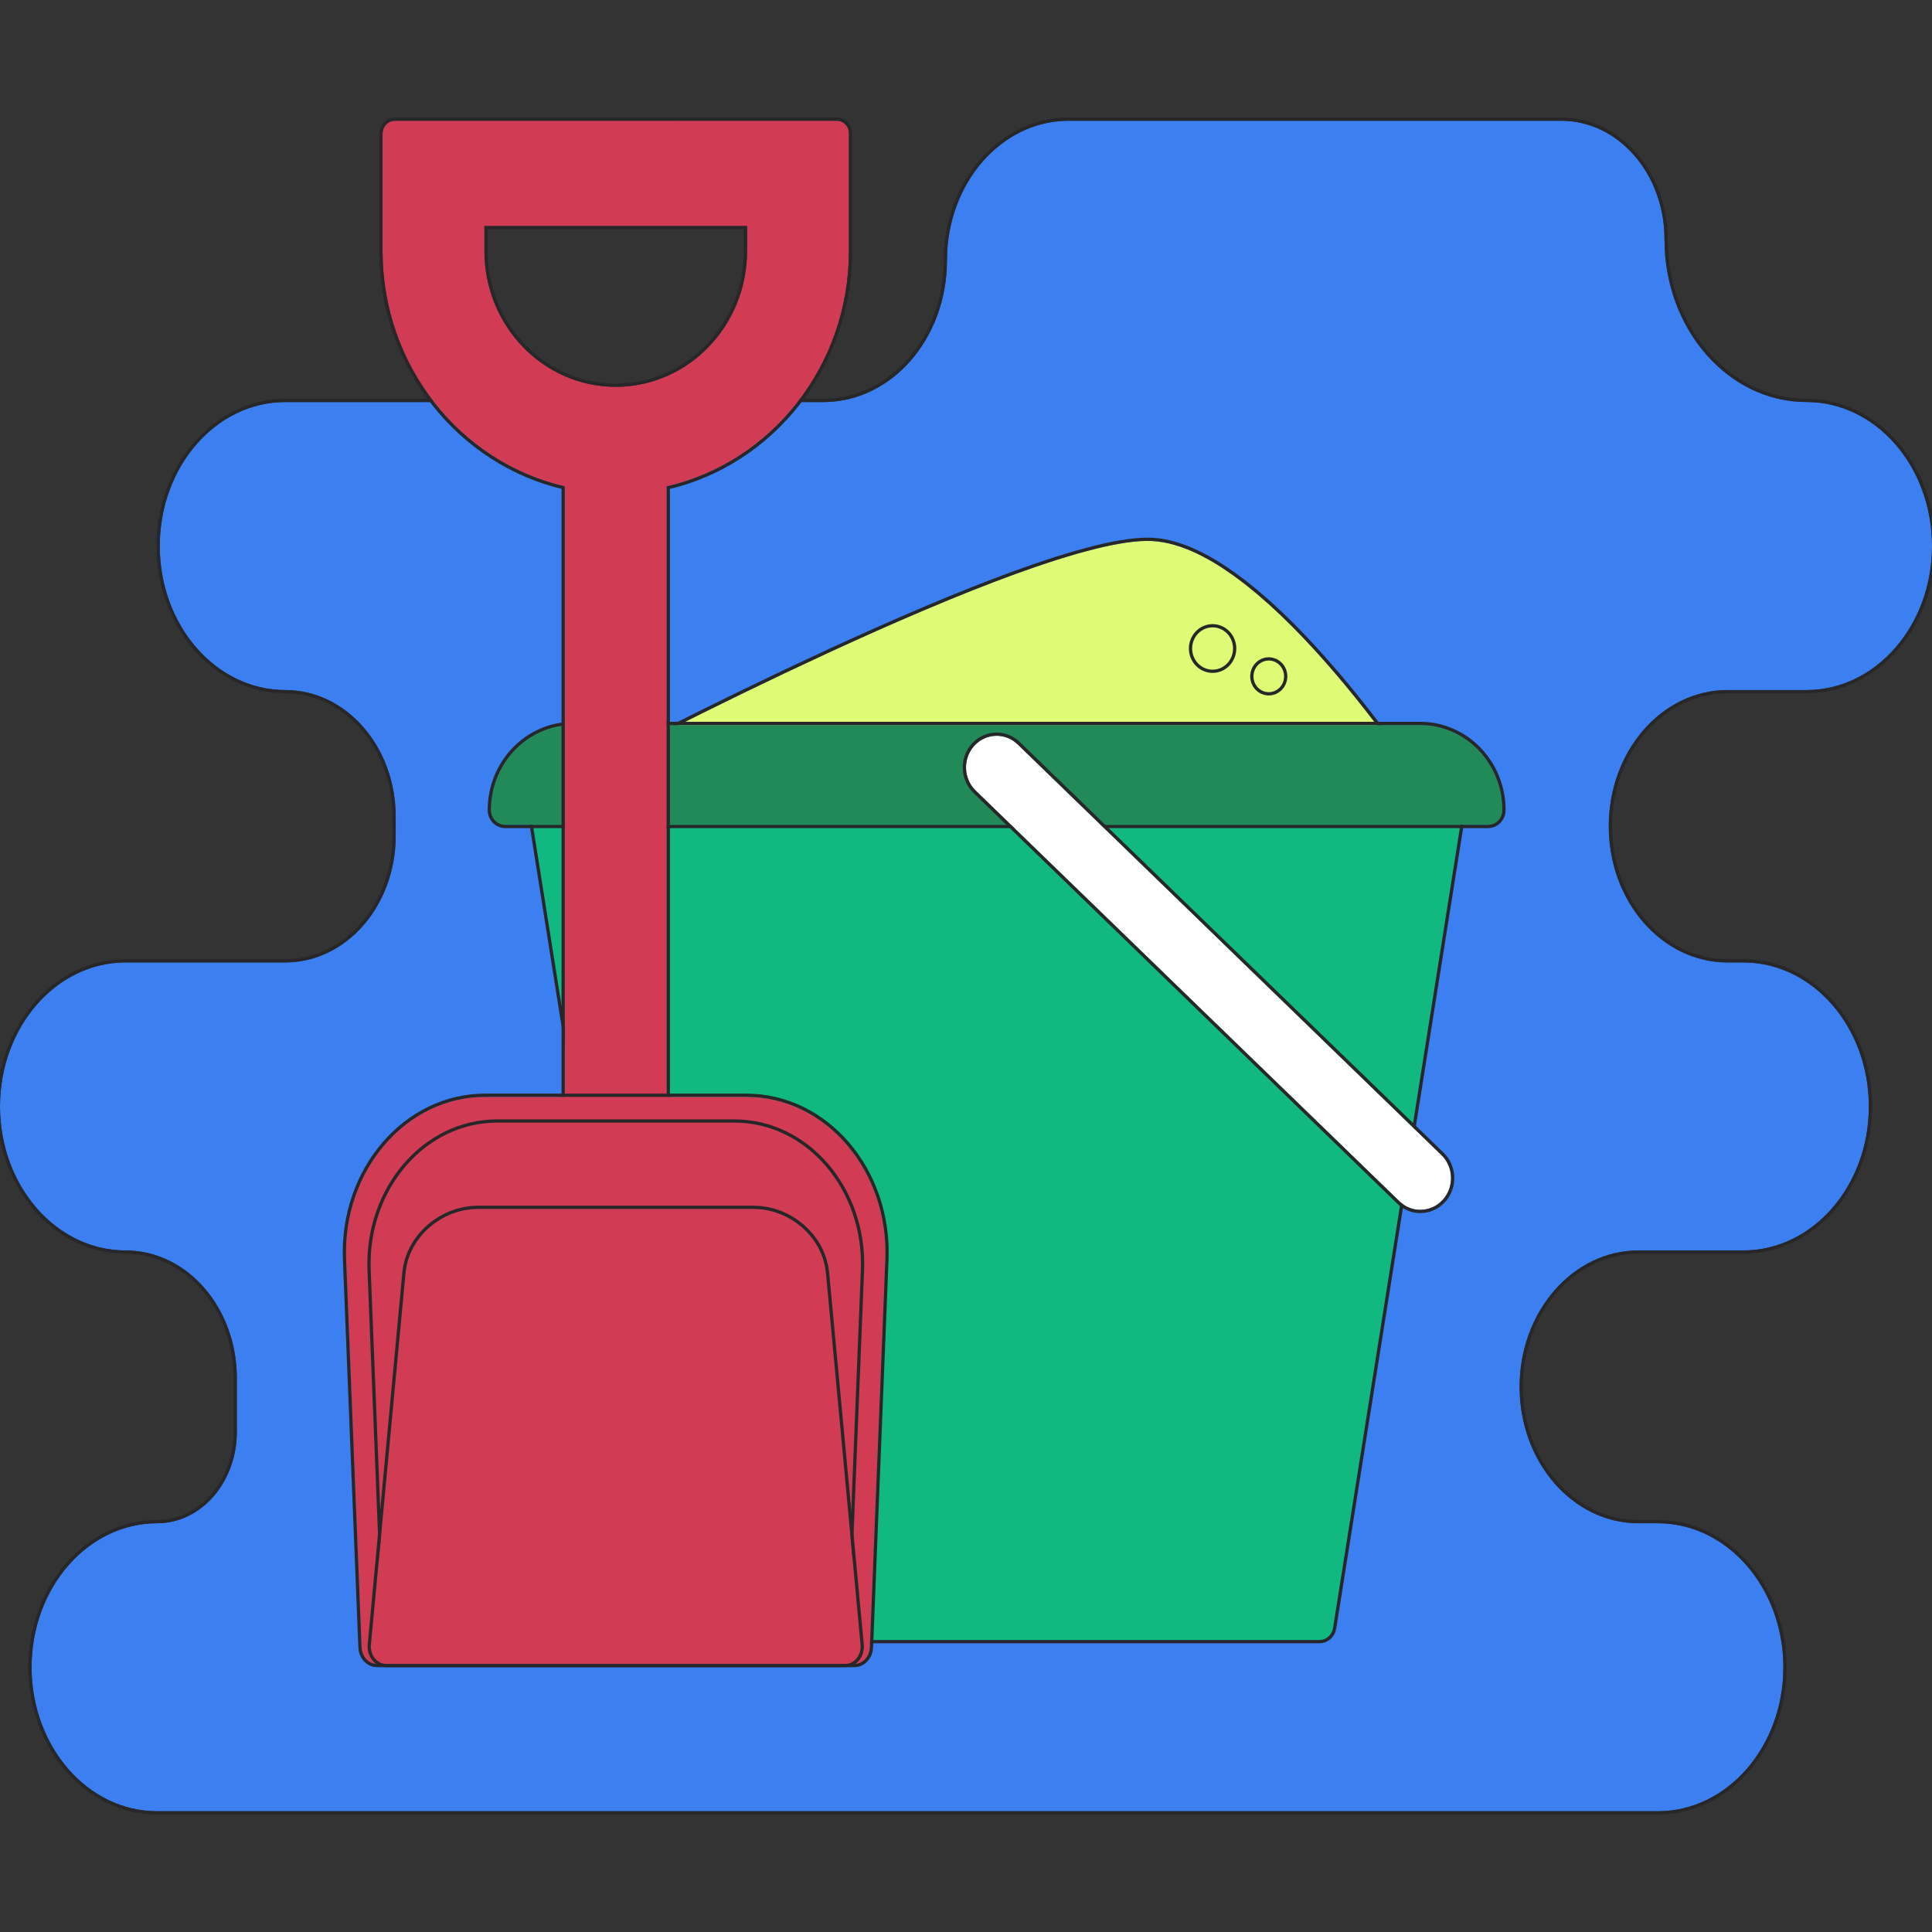 <?xml version="1.0" encoding="UTF-8" standalone="yes"?>
<!DOCTYPE svg PUBLIC "-//W3C//DTD SVG 1.1//EN" "http://www.w3.org/Graphics/SVG/1.1/DTD/svg11.dtd">

<svg width="400" height="400" viewBox="0 0 400 400" xmlns="http://www.w3.org/2000/svg" xmlns:xlink="http://www.w3.org/1999/xlink" version="1.1" baseProfile="full">
    <rect x="0" y="0" width="400" height="400" fill="#333333" stroke="none"/>
    <g transform="scale(1,-1) translate(0,-400)">
        <path d="M 401 262.959 C 401 279.42 389.36 292.771 375.008 292.771 C 358.777 292.771 345.616 307.868 345.616 326.486 C 345.616 340.022 336.046 351 324.245 351 L 222.244 351 C 208.336 351 197.056 338.071 197.056 322.108 C 197.056 305.895 185.604 292.76 171.471 292.76 L 60.069 292.76 C 45.717 292.76 34.077 279.409 34.077 262.947 C 34.077 246.486 45.717 233.133 60.069 233.133 C 72.691 233.133 82.924 221.397 82.924 206.919 L 82.924 202.951 C 82.924 188.474 72.691 176.737 60.069 176.737 L 26.991 176.737 C 12.64 176.737 1 163.384 1 146.923 C 1 130.461 12.64 117.11 26.991 117.11 C 39.718 117.11 50.035 105.275 50.035 90.677 L 50.035 79.559 C 50.035 69.101 42.647 60.626 33.529 60.626 C 19.178 60.626 7.538 47.274 7.538 30.812 C 7.538 14.351 19.178 1 33.529 1 L 344.237 1 C 358.588 1 370.228 14.351 370.228 30.812 C 370.228 47.274 358.588 60.626 344.237 60.626 L 340.24 60.626 C 326.645 60.626 315.619 73.273 315.619 88.868 C 315.619 104.462 326.645 117.11 340.24 117.11 L 361.933 117.11 C 376.284 117.11 387.924 130.461 387.924 146.923 C 387.924 163.384 376.284 176.737 361.933 176.737 L 358.664 176.737 C 345.086 176.737 334.08 189.362 334.08 204.936 C 334.08 220.508 345.086 233.133 358.664 233.133 L 375.008 233.133 C 389.36 233.133 401 246.486 401 262.947 L 401 262.959 Z" transform="scale(1,1) translate(-1,24)" fill="#3b7ff0" opacity="1"></path>
        <path d="M 346.137 2.004 L 347.513 2.045 L 348.871 2.165 L 350.21 2.361 L 351.527 2.632 L 352.821 2.976 L 354.089 3.39 L 355.331 3.873 L 356.543 4.423 L 357.726 5.037 L 358.876 5.714 L 359.993 6.452 L 361.074 7.248 L 362.119 8.101 L 363.124 9.009 L 364.09 9.97 L 365.014 10.981 L 365.894 12.041 L 366.729 13.148 L 367.518 14.3 L 368.258 15.496 L 368.948 16.732 L 369.587 18.008 L 370.173 19.321 L 370.704 20.67 L 371.178 22.052 L 371.595 23.466 L 371.952 24.91 L 372.247 26.381 L 372.48 27.879 L 372.648 29.4 L 372.75 30.944 L 372.783 32.507 L 372.748 34.071 L 372.645 35.614 L 372.476 37.136 L 372.242 38.633 L 371.945 40.104 L 371.587 41.548 L 371.169 42.962 L 370.693 44.343 L 370.161 45.692 L 369.574 47.005 L 368.934 48.28 L 368.242 49.516 L 367.501 50.711 L 366.711 51.862 L 365.874 52.969 L 364.993 54.029 L 364.067 55.039 L 363.101 55.999 L 362.093 56.906 L 361.048 57.758 L 359.965 58.553 L 358.846 59.29 L 357.695 59.966 L 356.511 60.579 L 355.297 61.127 L 354.054 61.608 L 352.784 62.021 L 351.49 62.363 L 350.172 62.632 L 348.832 62.826 L 347.474 62.943 L 346.117 62.982 L 342.14 62.982 L 340.912 63.017 L 339.701 63.121 L 338.507 63.294 L 337.332 63.534 L 336.177 63.838 L 335.044 64.206 L 333.934 64.636 L 332.849 65.126 L 331.789 65.674 L 330.758 66.28 L 329.755 66.94 L 328.783 67.654 L 327.842 68.42 L 326.936 69.236 L 326.065 70.1 L 325.231 71.011 L 324.435 71.967 L 323.679 72.967 L 322.965 74.008 L 322.294 75.089 L 321.668 76.208 L 321.088 77.363 L 320.556 78.553 L 320.073 79.776 L 319.641 81.03 L 319.262 82.314 L 318.937 83.624 L 318.667 84.961 L 318.454 86.322 L 318.3 87.706 L 318.206 89.11 L 318.174 90.534 L 318.205 91.957 L 318.298 93.361 L 318.45 94.744 L 318.661 96.106 L 318.93 97.443 L 319.254 98.754 L 319.632 100.037 L 320.063 101.292 L 320.544 102.515 L 321.075 103.706 L 321.654 104.861 L 322.279 105.981 L 322.948 107.062 L 323.661 108.104 L 324.416 109.104 L 325.21 110.061 L 326.043 110.973 L 326.912 111.838 L 327.817 112.655 L 328.756 113.421 L 329.726 114.136 L 330.728 114.798 L 331.758 115.405 L 332.816 115.954 L 333.9 116.446 L 335.009 116.878 L 336.141 117.248 L 337.295 117.554 L 338.469 117.796 L 339.662 117.971 L 340.873 118.078 L 342.12 118.114 L 363.833 118.115 L 365.209 118.156 L 366.568 118.275 L 367.906 118.472 L 369.223 118.743 L 370.517 119.086 L 371.785 119.501 L 373.027 119.984 L 374.24 120.534 L 375.422 121.148 L 376.572 121.825 L 377.689 122.562 L 378.771 123.359 L 379.815 124.212 L 380.821 125.12 L 381.786 126.08 L 382.71 127.091 L 383.59 128.151 L 384.425 129.259 L 385.214 130.411 L 385.954 131.606 L 386.644 132.843 L 387.283 134.118 L 387.869 135.431 L 388.4 136.78 L 388.875 138.162 L 389.291 139.576 L 389.648 141.02 L 389.943 142.492 L 390.176 143.989 L 390.344 145.511 L 390.446 147.054 L 390.48 148.618 L 390.444 150.181 L 390.341 151.725 L 390.172 153.246 L 389.938 154.744 L 389.642 156.215 L 389.283 157.658 L 388.865 159.072 L 388.39 160.454 L 387.857 161.802 L 387.27 163.115 L 386.63 164.39 L 385.939 165.626 L 385.197 166.821 L 384.407 167.973 L 383.57 169.079 L 382.689 170.139 L 381.764 171.15 L 380.797 172.109 L 379.79 173.016 L 378.744 173.869 L 377.661 174.664 L 376.543 175.4 L 375.391 176.076 L 374.207 176.689 L 372.993 177.237 L 371.75 177.719 L 370.481 178.131 L 369.186 178.473 L 367.868 178.742 L 366.529 178.936 L 365.17 179.054 L 363.813 179.093 L 360.564 179.093 L 359.338 179.127 L 358.128 179.231 L 356.936 179.404 L 355.762 179.643 L 354.609 179.947 L 353.478 180.315 L 352.37 180.744 L 351.286 181.233 L 350.228 181.78 L 349.198 182.385 L 348.197 183.044 L 347.226 183.756 L 346.288 184.521 L 345.382 185.336 L 344.513 186.199 L 343.68 187.108 L 342.886 188.063 L 342.131 189.061 L 341.418 190.1 L 340.748 191.179 L 340.123 192.297 L 339.544 193.45 L 339.013 194.638 L 338.531 195.859 L 338.1 197.111 L 337.721 198.393 L 337.397 199.702 L 337.127 201.037 L 336.915 202.396 L 336.761 203.777 L 336.668 205.179 L 336.636 206.601 L 336.666 208.022 L 336.759 209.424 L 336.911 210.806 L 337.122 212.165 L 337.39 213.5 L 337.714 214.809 L 338.091 216.091 L 338.521 217.343 L 339.001 218.564 L 339.531 219.753 L 340.109 220.907 L 340.733 222.024 L 341.401 223.104 L 342.113 224.144 L 342.866 225.143 L 343.659 226.098 L 344.49 227.008 L 345.359 227.872 L 346.262 228.687 L 347.199 229.453 L 348.168 230.166 L 349.168 230.827 L 350.197 231.432 L 351.253 231.981 L 352.336 232.472 L 353.443 232.903 L 354.573 233.272 L 355.725 233.578 L 356.898 233.819 L 358.089 233.994 L 359.299 234.101 L 360.544 234.137 L 376.908 234.137 L 378.284 234.179 L 379.643 234.298 L 380.981 234.494 L 382.299 234.766 L 383.592 235.109 L 384.861 235.524 L 386.102 236.007 L 387.315 236.557 L 388.498 237.171 L 389.648 237.848 L 390.765 238.586 L 391.846 239.382 L 392.891 240.235 L 393.897 241.143 L 394.862 242.103 L 395.786 243.115 L 396.666 244.175 L 397.501 245.282 L 398.29 246.434 L 399.03 247.63 L 399.721 248.866 L 400.36 250.142 L 400.945 251.455 L 401.476 252.804 L 401.951 254.186 L 402.367 255.6 L 402.724 257.044 L 403.02 258.516 L 403.252 260.013 L 403.42 261.535 L 403.522 263.078 L 403.556 264.627 L 403.556 264.639 L 403.556 264.653 L 403.521 266.217 L 403.418 267.761 L 403.248 269.282 L 403.014 270.779 L 402.718 272.251 L 402.36 273.694 L 401.942 275.108 L 401.466 276.489 L 400.934 277.838 L 400.347 279.15 L 399.706 280.426 L 399.015 281.662 L 398.273 282.857 L 397.483 284.008 L 396.647 285.115 L 395.765 286.174 L 394.84 287.185 L 393.873 288.144 L 392.865 289.051 L 391.82 289.903 L 390.737 290.699 L 389.618 291.435 L 388.467 292.111 L 387.283 292.724 L 386.068 293.272 L 384.826 293.753 L 383.556 294.166 L 382.261 294.508 L 380.943 294.777 L 379.604 294.971 L 378.245 295.088 L 376.908 295.127 L 375.435 295.169 L 373.981 295.294 L 372.548 295.502 L 371.138 295.79 L 369.753 296.156 L 368.393 296.597 L 367.061 297.113 L 365.759 297.701 L 364.489 298.359 L 363.251 299.085 L 362.048 299.877 L 360.883 300.733 L 359.756 301.652 L 358.669 302.63 L 357.625 303.666 L 356.625 304.759 L 355.671 305.905 L 354.766 307.103 L 353.91 308.351 L 353.106 309.646 L 352.356 310.987 L 351.661 312.372 L 351.023 313.798 L 350.445 315.263 L 349.928 316.766 L 349.473 318.303 L 349.084 319.874 L 348.761 321.476 L 348.506 323.106 L 348.322 324.764 L 348.21 326.446 L 348.171 328.181 L 348.142 329.472 L 348.057 330.746 L 347.917 332.002 L 347.724 333.239 L 347.479 334.454 L 347.183 335.646 L 346.838 336.813 L 346.445 337.954 L 346.005 339.068 L 345.52 340.152 L 344.991 341.206 L 344.42 342.227 L 343.807 343.214 L 343.154 344.165 L 342.463 345.079 L 341.735 345.955 L 340.97 346.79 L 340.171 347.583 L 339.338 348.333 L 338.473 349.037 L 337.578 349.695 L 336.653 350.303 L 335.7 350.862 L 334.721 351.369 L 333.717 351.822 L 332.689 352.22 L 331.638 352.562 L 330.567 352.844 L 329.477 353.066 L 328.368 353.227 L 327.244 353.324 L 326.125 353.356 L 224.104 353.356 L 222.769 353.316 L 221.451 353.2 L 220.153 353.009 L 218.875 352.747 L 217.62 352.413 L 216.39 352.012 L 215.186 351.543 L 214.01 351.01 L 212.863 350.415 L 211.747 349.759 L 210.664 349.043 L 209.615 348.271 L 208.602 347.444 L 207.627 346.564 L 206.69 345.633 L 205.795 344.652 L 204.941 343.624 L 204.131 342.551 L 203.366 341.433 L 202.648 340.274 L 201.979 339.075 L 201.359 337.838 L 200.791 336.564 L 200.276 335.256 L 199.816 333.916 L 199.412 332.544 L 199.066 331.144 L 198.78 329.716 L 198.554 328.264 L 198.392 326.788 L 198.293 325.29 L 198.26 323.803 L 198.228 322.322 L 198.132 320.861 L 197.973 319.421 L 197.754 318.005 L 197.475 316.614 L 197.138 315.25 L 196.744 313.915 L 196.297 312.61 L 195.796 311.338 L 195.244 310.1 L 194.643 308.898 L 193.993 307.733 L 193.296 306.609 L 192.555 305.526 L 191.771 304.486 L 190.945 303.49 L 190.078 302.542 L 189.174 301.643 L 188.233 300.793 L 187.257 299.996 L 186.247 299.252 L 185.205 298.565 L 184.133 297.934 L 183.033 297.362 L 181.905 296.851 L 180.751 296.402 L 179.573 296.018 L 178.372 295.699 L 177.15 295.447 L 175.908 295.265 L 174.648 295.154 L 173.351 295.116 L 61.929 295.116 L 60.553 295.075 L 59.194 294.955 L 57.856 294.759 L 56.538 294.488 L 55.245 294.144 L 53.976 293.73 L 52.735 293.247 L 51.522 292.697 L 50.339 292.083 L 49.189 291.406 L 48.072 290.668 L 46.991 289.872 L 45.947 289.019 L 44.941 288.111 L 43.975 287.15 L 43.051 286.139 L 42.171 285.079 L 41.336 283.972 L 40.547 282.819 L 39.807 281.624 L 39.117 280.388 L 38.478 279.112 L 37.892 277.799 L 37.361 276.45 L 36.887 275.068 L 36.47 273.654 L 36.113 272.21 L 35.818 270.738 L 35.585 269.241 L 35.417 267.719 L 35.315 266.176 L 35.282 264.612 L 35.317 263.048 L 35.42 261.505 L 35.589 259.984 L 35.823 258.486 L 36.12 257.015 L 36.478 255.571 L 36.896 254.158 L 37.371 252.776 L 37.904 251.428 L 38.491 250.115 L 39.131 248.839 L 39.823 247.603 L 40.564 246.409 L 41.354 245.257 L 42.191 244.15 L 43.072 243.091 L 43.998 242.08 L 44.965 241.12 L 45.972 240.214 L 47.018 239.361 L 48.1 238.566 L 49.219 237.829 L 50.371 237.154 L 51.554 236.541 L 52.769 235.992 L 54.011 235.511 L 55.281 235.099 L 56.576 234.757 L 57.894 234.488 L 59.233 234.294 L 60.592 234.176 L 61.929 234.137 L 63.066 234.106 L 64.188 234.009 L 65.294 233.849 L 66.382 233.627 L 67.451 233.345 L 68.501 233.004 L 69.529 232.607 L 70.534 232.153 L 71.515 231.645 L 72.471 231.085 L 73.399 230.474 L 74.3 229.812 L 75.171 229.103 L 76.01 228.348 L 76.817 227.547 L 77.59 226.703 L 78.327 225.818 L 79.027 224.892 L 79.689 223.927 L 80.31 222.926 L 80.891 221.889 L 81.428 220.819 L 81.921 219.716 L 82.368 218.583 L 82.768 217.421 L 83.12 216.232 L 83.421 215.017 L 83.671 213.778 L 83.868 212.516 L 84.011 211.234 L 84.098 209.933 L 84.127 208.599 L 84.128 204.646 L 84.099 203.327 L 84.014 202.026 L 83.872 200.743 L 83.676 199.482 L 83.428 198.243 L 83.128 197.027 L 82.777 195.838 L 82.379 194.676 L 81.933 193.542 L 81.441 192.439 L 80.905 191.368 L 80.326 190.331 L 79.706 189.329 L 79.045 188.364 L 78.347 187.438 L 77.611 186.551 L 76.839 185.707 L 76.034 184.905 L 75.196 184.149 L 74.327 183.439 L 73.428 182.776 L 72.5 182.164 L 71.546 181.602 L 70.566 181.093 L 69.563 180.638 L 68.536 180.238 L 67.488 179.896 L 66.419 179.612 L 65.332 179.388 L 64.227 179.226 L 63.105 179.127 L 61.949 179.093 L 28.852 179.093 L 27.475 179.051 L 26.117 178.932 L 24.778 178.735 L 23.461 178.464 L 22.167 178.121 L 20.899 177.706 L 19.657 177.223 L 18.444 176.673 L 17.262 176.059 L 16.111 175.382 L 14.995 174.644 L 13.913 173.848 L 12.869 172.995 L 11.863 172.087 L 10.898 171.126 L 9.974 170.115 L 9.094 169.055 L 8.258 167.948 L 7.47 166.795 L 6.729 165.6 L 6.039 164.364 L 5.4 163.088 L 4.814 161.774 L 4.284 160.426 L 3.809 159.043 L 3.392 157.629 L 3.036 156.186 L 2.74 154.714 L 2.508 153.217 L 2.34 151.695 L 2.238 150.151 L 2.204 148.588 L 2.239 147.024 L 2.342 145.481 L 2.512 143.959 L 2.745 142.462 L 3.042 140.991 L 3.4 139.547 L 3.818 138.134 L 4.294 136.752 L 4.826 135.404 L 5.413 134.091 L 6.053 132.816 L 6.745 131.58 L 7.487 130.385 L 8.277 129.233 L 9.113 128.127 L 9.995 127.067 L 10.92 126.057 L 11.887 125.097 L 12.894 124.19 L 13.94 123.338 L 15.023 122.543 L 16.141 121.806 L 17.293 121.131 L 18.477 120.518 L 19.691 119.97 L 20.934 119.488 L 22.204 119.076 L 23.498 118.734 L 24.816 118.465 L 26.156 118.271 L 27.515 118.153 L 28.852 118.115 L 29.998 118.082 L 31.13 117.985 L 32.245 117.823 L 33.342 117.6 L 34.421 117.315 L 35.479 116.972 L 36.516 116.57 L 37.53 116.113 L 38.519 115.601 L 39.483 115.036 L 40.42 114.419 L 41.328 113.752 L 42.206 113.037 L 43.053 112.275 L 43.866 111.467 L 44.646 110.616 L 45.389 109.723 L 46.095 108.789 L 46.762 107.816 L 47.389 106.806 L 47.974 105.761 L 48.517 104.681 L 49.014 103.569 L 49.465 102.426 L 49.868 101.254 L 50.223 100.055 L 50.527 98.83 L 50.779 97.58 L 50.977 96.308 L 51.121 95.015 L 51.209 93.703 L 51.239 92.357 L 51.239 81.254 L 51.219 80.309 L 51.158 79.377 L 51.057 78.459 L 50.917 77.556 L 50.739 76.669 L 50.525 75.799 L 50.274 74.948 L 49.989 74.117 L 49.67 73.306 L 49.319 72.517 L 48.936 71.751 L 48.522 71.009 L 48.079 70.292 L 47.607 69.603 L 47.108 68.94 L 46.582 68.307 L 46.032 67.704 L 45.456 67.131 L 44.858 66.591 L 44.238 66.084 L 43.597 65.611 L 42.935 65.174 L 42.255 64.773 L 41.556 64.41 L 40.841 64.085 L 40.109 63.8 L 39.362 63.556 L 38.601 63.353 L 37.826 63.193 L 37.038 63.078 L 36.239 63.007 L 35.39 62.982 L 34.013 62.941 L 32.655 62.821 L 31.316 62.625 L 29.999 62.354 L 28.705 62.01 L 27.437 61.596 L 26.195 61.113 L 24.982 60.563 L 23.8 59.948 L 22.649 59.271 L 21.533 58.534 L 20.451 57.737 L 19.407 56.884 L 18.401 55.976 L 17.436 55.016 L 16.512 54.005 L 15.632 52.944 L 14.796 51.837 L 14.008 50.685 L 13.268 49.49 L 12.577 48.253 L 11.938 46.977 L 11.353 45.664 L 10.822 44.315 L 10.347 42.933 L 9.931 41.519 L 9.574 40.075 L 9.278 38.604 L 9.046 37.106 L 8.878 35.585 L 8.776 34.041 L 8.742 32.477 L 8.777 30.914 L 8.88 29.37 L 9.05 27.849 L 9.283 26.352 L 9.58 24.881 L 9.938 23.437 L 10.356 22.023 L 10.832 20.642 L 11.364 19.293 L 11.951 17.98 L 12.591 16.705 L 13.283 15.469 L 14.025 14.274 L 14.815 13.123 L 15.651 12.016 L 16.533 10.957 L 17.458 9.946 L 18.425 8.987 L 19.432 8.08 L 20.478 7.228 L 21.561 6.432 L 22.679 5.696 L 23.831 5.02 L 25.015 4.407 L 26.229 3.859 L 27.472 3.378 L 28.742 2.965 L 30.036 2.623 L 31.354 2.354 L 32.694 2.16 L 34.053 2.043 L 35.409 2.004 Z M 35.409 2.68 L 34.072 2.719 L 32.752 2.834 L 31.452 3.023 L 30.172 3.286 L 28.915 3.619 L 27.681 4.021 L 26.474 4.489 L 25.294 5.023 L 24.142 5.62 L 23.022 6.279 L 21.933 6.997 L 20.879 7.772 L 19.86 8.604 L 18.878 9.489 L 17.935 10.426 L 17.032 11.413 L 16.171 12.448 L 15.354 13.53 L 14.582 14.657 L 13.858 15.825 L 13.182 17.035 L 12.556 18.284 L 11.982 19.569 L 11.461 20.89 L 10.995 22.243 L 10.587 23.628 L 10.236 25.043 L 9.946 26.485 L 9.717 27.953 L 9.552 29.445 L 9.452 30.959 L 9.418 32.492 L 9.452 34.026 L 9.552 35.54 L 9.717 37.032 L 9.946 38.5 L 10.236 39.942 L 10.587 41.357 L 10.995 42.742 L 11.461 44.096 L 11.982 45.416 L 12.556 46.702 L 13.182 47.95 L 13.858 49.16 L 14.582 50.329 L 15.354 51.455 L 16.171 52.537 L 17.032 53.572 L 17.935 54.56 L 18.878 55.497 L 19.86 56.382 L 20.879 57.214 L 21.933 57.989 L 23.022 58.707 L 24.142 59.366 L 25.294 59.963 L 26.474 60.497 L 27.681 60.966 L 28.915 61.367 L 30.172 61.7 L 31.452 61.963 L 32.752 62.152 L 34.072 62.267 L 35.409 62.306 L 36.259 62.331 L 37.097 62.404 L 37.923 62.524 L 38.736 62.691 L 39.535 62.902 L 40.318 63.157 L 41.085 63.455 L 41.835 63.794 L 42.566 64.173 L 43.278 64.591 L 43.969 65.047 L 44.639 65.539 L 45.286 66.067 L 45.909 66.629 L 46.508 67.224 L 47.081 67.851 L 47.628 68.508 L 48.146 69.195 L 48.636 69.91 L 49.096 70.653 L 49.526 71.421 L 49.923 72.214 L 50.288 73.03 L 50.618 73.869 L 50.914 74.729 L 51.173 75.608 L 51.395 76.507 L 51.58 77.423 L 51.725 78.355 L 51.83 79.303 L 51.894 80.265 L 51.915 81.239 L 51.915 92.357 L 51.885 93.718 L 51.796 95.06 L 51.65 96.383 L 51.447 97.684 L 51.19 98.963 L 50.879 100.218 L 50.517 101.446 L 50.104 102.646 L 49.643 103.817 L 49.134 104.957 L 48.579 106.064 L 47.98 107.136 L 47.337 108.172 L 46.653 109.171 L 45.929 110.13 L 45.166 111.048 L 44.365 111.923 L 43.529 112.754 L 42.659 113.539 L 41.755 114.276 L 40.82 114.963 L 39.855 115.6 L 38.862 116.184 L 37.841 116.713 L 36.794 117.186 L 35.724 117.602 L 34.63 117.958 L 33.516 118.253 L 32.381 118.486 L 31.227 118.654 L 30.057 118.756 L 28.871 118.79 L 27.534 118.829 L 26.215 118.944 L 24.914 119.134 L 23.634 119.396 L 22.377 119.729 L 21.143 120.131 L 19.936 120.6 L 18.756 121.134 L 17.604 121.731 L 16.484 122.389 L 15.395 123.107 L 14.341 123.883 L 13.322 124.714 L 12.34 125.599 L 11.397 126.536 L 10.494 127.523 L 9.633 128.559 L 8.816 129.641 L 8.044 130.767 L 7.32 131.936 L 6.644 133.145 L 6.018 134.394 L 5.444 135.679 L 4.923 137 L 4.457 138.354 L 4.049 139.739 L 3.698 141.153 L 3.408 142.596 L 3.179 144.064 L 3.014 145.555 L 2.914 147.069 L 2.88 148.603 L 2.914 150.137 L 3.014 151.65 L 3.179 153.142 L 3.408 154.61 L 3.698 156.052 L 4.049 157.467 L 4.457 158.852 L 4.923 160.206 L 5.444 161.527 L 6.018 162.812 L 6.644 164.061 L 7.32 165.27 L 8.044 166.439 L 8.816 167.565 L 9.633 168.647 L 10.494 169.683 L 11.397 170.67 L 12.34 171.607 L 13.322 172.493 L 14.341 173.324 L 15.395 174.1 L 16.484 174.817 L 17.604 175.476 L 18.756 176.073 L 19.936 176.607 L 21.143 177.076 L 22.377 177.478 L 23.634 177.811 L 24.914 178.073 L 26.215 178.263 L 27.534 178.378 L 28.871 178.417 L 61.949 178.417 L 63.125 178.451 L 64.286 178.552 L 65.43 178.719 L 66.555 178.949 L 67.661 179.242 L 68.745 179.595 L 69.807 180.007 L 70.845 180.477 L 71.857 181.002 L 72.843 181.581 L 73.8 182.212 L 74.727 182.894 L 75.623 183.625 L 76.487 184.403 L 77.316 185.227 L 78.11 186.095 L 78.866 187.006 L 79.585 187.957 L 80.263 188.947 L 80.9 189.975 L 81.495 191.038 L 82.045 192.136 L 82.55 193.267 L 83.008 194.428 L 83.417 195.618 L 83.776 196.836 L 84.084 198.08 L 84.339 199.348 L 84.54 200.639 L 84.686 201.951 L 84.774 203.282 L 84.803 204.631 L 84.803 208.599 L 84.774 209.948 L 84.686 211.279 L 84.54 212.591 L 84.339 213.882 L 84.084 215.15 L 83.776 216.394 L 83.417 217.612 L 83.008 218.803 L 82.55 219.964 L 82.045 221.094 L 81.495 222.192 L 80.9 223.256 L 80.263 224.284 L 79.585 225.274 L 78.866 226.225 L 78.11 227.135 L 77.316 228.003 L 76.487 228.827 L 75.623 229.606 L 74.727 230.336 L 73.8 231.018 L 72.843 231.649 L 71.857 232.228 L 70.845 232.753 L 69.807 233.223 L 68.745 233.635 L 67.661 233.988 L 66.555 234.281 L 65.43 234.511 L 64.286 234.678 L 63.125 234.779 L 61.949 234.813 L 60.612 234.852 L 59.292 234.967 L 57.991 235.157 L 56.712 235.419 L 55.454 235.752 L 54.221 236.154 L 53.013 236.623 L 51.833 237.157 L 50.682 237.754 L 49.561 238.412 L 48.473 239.13 L 47.418 239.906 L 46.399 240.737 L 45.417 241.623 L 44.474 242.56 L 43.571 243.547 L 42.711 244.583 L 41.894 245.664 L 41.122 246.791 L 40.397 247.96 L 39.721 249.169 L 39.095 250.418 L 38.521 251.703 L 38 253.024 L 37.535 254.378 L 37.126 255.763 L 36.776 257.178 L 36.486 258.62 L 36.257 260.088 L 36.092 261.579 L 35.991 263.093 L 35.957 264.627 L 35.991 266.161 L 36.092 267.675 L 36.257 269.166 L 36.486 270.634 L 36.776 272.077 L 37.126 273.491 L 37.535 274.876 L 38 276.23 L 38.521 277.551 L 39.095 278.836 L 39.721 280.085 L 40.397 281.294 L 41.122 282.463 L 41.894 283.589 L 42.711 284.671 L 43.571 285.707 L 44.474 286.694 L 45.417 287.631 L 46.399 288.516 L 47.418 289.348 L 48.473 290.123 L 49.561 290.841 L 50.682 291.5 L 51.833 292.097 L 53.013 292.631 L 54.221 293.1 L 55.454 293.502 L 56.712 293.834 L 57.991 294.097 L 59.292 294.286 L 60.612 294.402 L 61.949 294.44 L 173.351 294.44 L 174.668 294.479 L 175.967 294.592 L 177.248 294.778 L 178.508 295.036 L 179.746 295.364 L 180.96 295.759 L 182.149 296.221 L 183.311 296.746 L 184.445 297.334 L 185.548 297.982 L 186.619 298.688 L 187.657 299.451 L 188.66 300.269 L 189.627 301.14 L 190.555 302.063 L 191.444 303.034 L 192.291 304.053 L 193.095 305.118 L 193.854 306.227 L 194.567 307.377 L 195.233 308.568 L 195.849 309.797 L 196.414 311.062 L 196.926 312.363 L 197.384 313.695 L 197.786 315.059 L 198.131 316.452 L 198.416 317.872 L 198.641 319.317 L 198.804 320.786 L 198.903 322.277 L 198.936 323.788 L 198.969 325.275 L 199.066 326.743 L 199.226 328.189 L 199.448 329.612 L 199.729 331.011 L 200.069 332.382 L 200.465 333.724 L 200.916 335.037 L 201.42 336.317 L 201.977 337.562 L 202.583 338.772 L 203.238 339.945 L 203.941 341.077 L 204.689 342.169 L 205.48 343.217 L 206.315 344.22 L 207.189 345.177 L 208.103 346.084 L 209.055 346.942 L 210.042 347.747 L 211.064 348.499 L 212.119 349.194 L 213.205 349.832 L 214.321 350.41 L 215.465 350.928 L 216.635 351.382 L 217.83 351.771 L 219.048 352.093 L 220.289 352.347 L 221.549 352.531 L 222.828 352.642 L 224.124 352.68 L 326.125 352.68 L 327.225 352.648 L 328.31 352.553 L 329.379 352.397 L 330.431 352.182 L 331.465 351.908 L 332.479 351.578 L 333.472 351.192 L 334.443 350.753 L 335.389 350.262 L 336.311 349.721 L 337.206 349.13 L 338.073 348.493 L 338.911 347.809 L 339.718 347.081 L 340.493 346.311 L 341.236 345.499 L 341.943 344.647 L 342.615 343.758 L 343.249 342.832 L 343.845 341.871 L 344.401 340.876 L 344.916 339.849 L 345.388 338.793 L 345.816 337.707 L 346.199 336.594 L 346.535 335.455 L 346.823 334.291 L 347.061 333.106 L 347.249 331.899 L 347.385 330.672 L 347.468 329.427 L 347.496 328.166 L 347.534 326.431 L 347.647 324.719 L 347.834 323.032 L 348.093 321.372 L 348.421 319.741 L 348.817 318.141 L 349.279 316.575 L 349.806 315.043 L 350.394 313.55 L 351.044 312.096 L 351.751 310.685 L 352.516 309.317 L 353.336 307.995 L 354.208 306.721 L 355.132 305.498 L 356.105 304.327 L 357.126 303.21 L 358.193 302.151 L 359.303 301.15 L 360.455 300.21 L 361.648 299.333 L 362.879 298.521 L 364.146 297.776 L 365.448 297.101 L 366.783 296.497 L 368.149 295.967 L 369.543 295.513 L 370.965 295.136 L 372.412 294.84 L 373.883 294.625 L 375.376 294.495 L 376.888 294.451 L 378.225 294.413 L 379.545 294.297 L 380.846 294.108 L 382.126 293.846 L 383.383 293.512 L 384.616 293.111 L 385.824 292.642 L 387.004 292.108 L 388.155 291.511 L 389.276 290.852 L 390.365 290.134 L 391.419 289.359 L 392.438 288.527 L 393.42 287.642 L 394.363 286.705 L 395.266 285.718 L 396.127 284.683 L 396.944 283.601 L 397.715 282.474 L 398.44 281.306 L 399.116 280.096 L 399.742 278.848 L 400.316 277.562 L 400.837 276.241 L 401.302 274.888 L 401.711 273.503 L 402.062 272.088 L 402.352 270.646 L 402.58 269.178 L 402.746 267.686 L 402.846 266.172 L 402.88 264.639 L 402.88 264.627 L 402.846 263.093 L 402.746 261.579 L 402.58 260.088 L 402.352 258.62 L 402.062 257.178 L 401.711 255.763 L 401.302 254.378 L 400.837 253.024 L 400.316 251.703 L 399.742 250.418 L 399.116 249.169 L 398.44 247.96 L 397.715 246.791 L 396.944 245.664 L 396.127 244.583 L 395.266 243.547 L 394.363 242.56 L 393.42 241.623 L 392.438 240.737 L 391.419 239.906 L 390.365 239.13 L 389.276 238.412 L 388.155 237.754 L 387.004 237.157 L 385.824 236.623 L 384.616 236.154 L 383.383 235.752 L 382.126 235.419 L 380.846 235.157 L 379.545 234.967 L 378.225 234.852 L 376.888 234.813 L 360.544 234.813 L 359.279 234.776 L 358.031 234.668 L 356.8 234.488 L 355.589 234.24 L 354.4 233.925 L 353.233 233.545 L 352.091 233.102 L 350.975 232.597 L 349.886 232.032 L 348.826 231.41 L 347.796 230.731 L 346.799 229.997 L 345.835 229.211 L 344.906 228.374 L 344.014 227.488 L 343.16 226.554 L 342.346 225.575 L 341.574 224.552 L 340.844 223.486 L 340.158 222.381 L 339.519 221.237 L 338.927 220.056 L 338.384 218.84 L 337.892 217.591 L 337.452 216.311 L 337.065 215 L 336.734 213.662 L 336.459 212.298 L 336.243 210.91 L 336.087 209.499 L 335.992 208.067 L 335.96 206.616 L 335.992 205.165 L 336.087 203.732 L 336.243 202.321 L 336.459 200.933 L 336.734 199.568 L 337.065 198.23 L 337.452 196.92 L 337.892 195.639 L 338.384 194.39 L 338.927 193.174 L 339.519 191.994 L 340.158 190.85 L 340.844 189.744 L 341.574 188.679 L 342.346 187.655 L 343.16 186.676 L 344.014 185.742 L 344.906 184.856 L 345.835 184.019 L 346.799 183.233 L 347.796 182.499 L 348.826 181.82 L 349.886 181.197 L 350.975 180.633 L 352.091 180.128 L 353.233 179.685 L 354.4 179.304 L 355.589 178.99 L 356.8 178.742 L 358.031 178.562 L 359.279 178.453 L 360.544 178.417 L 363.813 178.417 L 365.15 178.378 L 366.47 178.263 L 367.771 178.073 L 369.05 177.811 L 370.308 177.478 L 371.541 177.076 L 372.748 176.607 L 373.928 176.073 L 375.08 175.476 L 376.2 174.817 L 377.289 174.1 L 378.343 173.324 L 379.362 172.493 L 380.344 171.607 L 381.287 170.67 L 382.19 169.683 L 383.051 168.647 L 383.868 167.565 L 384.639 166.439 L 385.364 165.27 L 386.04 164.061 L 386.666 162.812 L 387.24 161.527 L 387.761 160.206 L 388.226 158.852 L 388.635 157.467 L 388.985 156.052 L 389.276 154.61 L 389.504 153.142 L 389.67 151.65 L 389.77 150.137 L 389.804 148.603 L 389.77 147.069 L 389.67 145.555 L 389.504 144.064 L 389.276 142.596 L 388.985 141.153 L 388.635 139.739 L 388.226 138.354 L 387.761 137 L 387.24 135.679 L 386.666 134.394 L 386.04 133.145 L 385.364 131.936 L 384.639 130.767 L 383.868 129.641 L 383.051 128.559 L 382.19 127.523 L 381.287 126.536 L 380.344 125.599 L 379.362 124.714 L 378.343 123.883 L 377.289 123.107 L 376.2 122.389 L 375.08 121.731 L 373.928 121.134 L 372.748 120.6 L 371.541 120.131 L 370.308 119.729 L 369.05 119.396 L 367.771 119.134 L 366.47 118.944 L 365.15 118.829 L 363.813 118.79 L 342.12 118.79 L 340.854 118.754 L 339.603 118.644 L 338.371 118.465 L 337.159 118.216 L 335.968 117.901 L 334.8 117.52 L 333.656 117.076 L 332.538 116.57 L 331.447 116.005 L 330.385 115.381 L 329.354 114.701 L 328.355 113.966 L 327.39 113.179 L 326.46 112.34 L 325.566 111.452 L 324.711 110.517 L 323.896 109.536 L 323.122 108.511 L 322.391 107.444 L 321.704 106.337 L 321.064 105.191 L 320.471 104.008 L 319.927 102.791 L 319.434 101.54 L 318.993 100.257 L 318.606 98.945 L 318.274 97.605 L 317.999 96.239 L 317.782 94.848 L 317.626 93.435 L 317.531 92.001 L 317.498 90.548 L 317.531 89.095 L 317.626 87.661 L 317.782 86.248 L 317.999 84.857 L 318.274 83.491 L 318.606 82.151 L 318.993 80.839 L 319.434 79.556 L 319.927 78.305 L 320.471 77.088 L 321.064 75.905 L 321.704 74.759 L 322.391 73.652 L 323.122 72.585 L 323.896 71.56 L 324.711 70.579 L 325.566 69.644 L 326.46 68.756 L 327.39 67.918 L 328.355 67.13 L 329.354 66.396 L 330.385 65.716 L 331.447 65.092 L 332.538 64.526 L 333.656 64.02 L 334.8 63.576 L 335.968 63.196 L 337.159 62.88 L 338.371 62.632 L 339.603 62.452 L 340.854 62.343 L 342.12 62.306 L 346.117 62.306 L 347.454 62.267 L 348.774 62.152 L 350.074 61.963 L 351.354 61.7 L 352.611 61.367 L 353.844 60.966 L 355.052 60.497 L 356.232 59.963 L 357.384 59.366 L 358.504 58.707 L 359.592 57.989 L 360.647 57.214 L 361.666 56.382 L 362.648 55.497 L 363.591 54.56 L 364.494 53.572 L 365.354 52.537 L 366.171 51.455 L 366.943 50.329 L 367.668 49.16 L 368.344 47.95 L 368.97 46.702 L 369.544 45.416 L 370.065 44.096 L 370.53 42.742 L 370.939 41.357 L 371.289 39.942 L 371.579 38.5 L 371.808 37.032 L 371.973 35.54 L 372.074 34.026 L 372.108 32.492 L 372.074 30.959 L 371.973 29.445 L 371.808 27.953 L 371.579 26.485 L 371.289 25.043 L 370.939 23.628 L 370.53 22.243 L 370.065 20.89 L 369.544 19.569 L 368.97 18.284 L 368.344 17.035 L 367.668 15.825 L 366.943 14.657 L 366.171 13.53 L 365.354 12.448 L 364.494 11.413 L 363.591 10.426 L 362.648 9.489 L 361.666 8.604 L 360.647 7.772 L 359.592 6.997 L 358.504 6.279 L 357.384 5.62 L 356.232 5.023 L 355.052 4.489 L 353.844 4.021 L 352.611 3.619 L 351.354 3.286 L 350.074 3.023 L 348.774 2.834 L 347.454 2.719 L 346.117 2.68 Z" transform="scale(1,1) translate(-2.88,22.32)" fill="#272729" opacity="1"></path>
        <path d="M 1 8.386 C 1 8.386 91.843 56.462 116.143 55.27 C 140.453 54.078 174.078 1 174.078 1 L 1 8.395 L 1 8.386 Z" transform="scale(1,1) translate(122.363,232.722)" fill="#dffa74" opacity="1"></path>
        <path d="M 175.646 1.945 L 175.817 2.014 L 175.958 2.123 L 176.066 2.264 L 176.134 2.427 L 176.158 2.604 L 176.132 2.786 L 176.051 2.964 L 176.045 2.974 L 176.026 3.004 L 175.951 3.12 L 175.662 3.569 L 174.548 5.263 L 172.772 7.894 L 170.395 11.309 L 167.481 15.354 L 164.094 19.873 L 162.241 22.264 L 160.292 24.718 L 158.256 27.213 L 156.14 29.733 L 153.952 32.256 L 151.7 34.764 L 149.391 37.239 L 147.033 39.66 L 144.633 42.008 L 142.199 44.266 L 139.739 46.413 L 137.259 48.43 L 134.768 50.298 L 132.278 51.994 L 131.03 52.775 L 129.784 53.507 L 128.539 54.186 L 127.297 54.812 L 126.059 55.381 L 124.825 55.89 L 123.596 56.337 L 122.373 56.72 L 121.156 57.035 L 119.947 57.281 L 118.747 57.452 L 117.557 57.548 L 116.332 57.568 L 115.02 57.516 L 113.622 57.395 L 112.141 57.209 L 110.581 56.96 L 108.944 56.649 L 107.233 56.28 L 105.446 55.852 L 101.686 54.84 L 97.684 53.63 L 93.468 52.238 L 89.067 50.682 L 84.507 48.981 L 79.819 47.153 L 75.029 45.214 L 70.168 43.182 L 65.263 41.076 L 60.344 38.914 L 55.439 36.712 L 50.575 34.489 L 41.094 30.051 L 32.129 25.743 L 23.911 21.706 L 16.67 18.083 L 10.636 15.017 L 6.041 12.65 L 3.114 11.125 L 2.349 10.723 L 2.17 10.629 L 2.159 10.627 L 2.122 10.603 L 2.105 10.595 L 2.089 10.586 L 2.09 10.583 L 1.935 10.484 L 1.782 10.266 L 1.726 9.996 L 1.726 9.987 L 1.75 9.806 L 1.818 9.646 L 1.921 9.512 L 2.053 9.409 L 2.205 9.34 L 2.372 9.311 L 2.449 9.318 L 175.452 1.926 Z M 2.418 9.996 L 2.419 9.996 L 2.468 10.022 L 2.664 10.125 L 3.429 10.527 L 6.353 12.051 L 10.946 14.416 L 16.976 17.481 L 24.214 21.102 L 32.427 25.136 L 41.387 29.442 L 50.861 33.877 L 55.72 36.097 L 60.621 38.297 L 65.535 40.458 L 70.435 42.561 L 75.29 44.59 L 80.072 46.526 L 84.753 48.352 L 89.303 50.049 L 93.694 51.6 L 97.896 52.988 L 101.882 54.193 L 105.621 55.2 L 107.39 55.622 L 109.087 55.988 L 110.707 56.295 L 112.248 56.542 L 113.706 56.725 L 115.078 56.842 L 116.359 56.892 L 117.546 56.872 L 118.692 56.778 L 119.851 56.611 L 121.022 56.373 L 122.203 56.066 L 123.394 55.693 L 124.593 55.255 L 125.801 54.756 L 127.015 54.198 L 128.235 53.583 L 129.459 52.913 L 130.688 52.192 L 131.919 51.421 L 134.387 49.74 L 136.854 47.889 L 139.312 45.889 L 141.755 43.757 L 144.173 41.513 L 146.56 39.177 L 148.906 36.767 L 151.206 34.303 L 153.449 31.804 L 155.629 29.29 L 157.738 26.779 L 159.768 24.29 L 161.711 21.844 L 163.559 19.459 L 166.94 14.949 L 169.847 10.914 L 172.217 7.508 L 173.988 4.885 L 175.097 3.198 L 175.383 2.754 L 175.456 2.64 L 175.481 2.602 Z M 2.402 9.996 L 2.418 9.996 L 2.402 9.987 Z" transform="scale(1,1) translate(120.96,231.12)" fill="#272729" opacity="1"></path>
        <path d="M 9.353 4.373 C 9.89 6.725 8.481 9.082 6.206 9.638 C 3.932 10.192 1.651 8.735 1.114 6.383 C 0.577 4.031 1.986 1.673 4.261 1.118 C 6.537 0.563 8.816 2.019 9.353 4.373 Z" transform="scale(1,1) translate(245.82,260.357)" fill="#dffa74" opacity="1"></path>
        <path d="M 7.354 2.216 L 7.832 2.279 L 8.298 2.389 L 8.748 2.543 L 9.18 2.741 L 9.591 2.98 L 9.977 3.258 L 10.336 3.573 L 10.665 3.923 L 10.962 4.307 L 11.222 4.721 L 11.444 5.165 L 11.624 5.636 L 11.745 6.067 L 11.759 6.131 L 11.846 6.638 L 11.882 7.141 L 11.869 7.639 L 11.809 8.127 L 11.705 8.604 L 11.557 9.065 L 11.367 9.508 L 11.138 9.929 L 10.87 10.327 L 10.566 10.698 L 10.227 11.039 L 9.854 11.347 L 9.45 11.618 L 9.017 11.849 L 8.556 12.037 L 8.072 12.179 L 7.576 12.269 L 7.082 12.306 L 6.595 12.293 L 6.116 12.23 L 5.65 12.12 L 5.2 11.965 L 4.768 11.767 L 4.357 11.528 L 3.971 11.251 L 3.612 10.936 L 3.283 10.585 L 2.987 10.202 L 2.726 9.787 L 2.504 9.343 L 2.324 8.872 L 2.189 8.378 L 2.102 7.871 L 2.066 7.368 L 2.079 6.87 L 2.139 6.382 L 2.243 5.905 L 2.391 5.444 L 2.581 5.001 L 2.81 4.579 L 3.078 4.182 L 3.382 3.811 L 3.721 3.47 L 4.094 3.162 L 4.498 2.891 L 4.931 2.66 L 5.391 2.471 L 5.876 2.33 L 6.372 2.24 L 6.866 2.203 Z M 6.428 2.914 L 6.002 2.994 L 5.586 3.119 L 5.191 3.284 L 4.82 3.485 L 4.475 3.721 L 4.155 3.988 L 3.864 4.284 L 3.603 4.607 L 3.373 4.953 L 3.177 5.321 L 3.014 5.706 L 2.888 6.108 L 2.8 6.523 L 2.751 6.948 L 2.742 7.381 L 2.776 7.819 L 2.854 8.26 L 2.975 8.69 L 3.134 9.098 L 3.329 9.481 L 3.557 9.838 L 3.815 10.168 L 4.102 10.469 L 4.414 10.739 L 4.749 10.977 L 5.104 11.181 L 5.477 11.348 L 5.866 11.479 L 6.267 11.571 L 6.678 11.622 L 7.096 11.63 L 7.52 11.595 L 7.946 11.515 L 8.362 11.39 L 8.757 11.225 L 9.128 11.024 L 9.473 10.788 L 9.793 10.521 L 10.084 10.225 L 10.345 9.902 L 10.575 9.556 L 10.771 9.188 L 10.934 8.803 L 11.06 8.401 L 11.148 7.986 L 11.197 7.561 L 11.206 7.128 L 11.172 6.69 L 11.094 6.249 L 10.973 5.819 L 10.814 5.411 L 10.619 5.027 L 10.392 4.67 L 10.133 4.34 L 9.847 4.039 L 9.535 3.769 L 9.2 3.531 L 8.844 3.328 L 8.471 3.16 L 8.083 3.03 L 7.682 2.938 L 7.271 2.887 L 6.852 2.878 Z" transform="scale(1,1) translate(244.08,258.48)" fill="#272729" opacity="1"></path>
        <path d="M 7.265 3.529 C 7.668 5.294 6.61 7.062 4.904 7.478 C 3.198 7.895 1.488 6.802 1.086 5.038 C 0.683 3.273 1.739 1.505 3.445 1.088 C 5.152 0.673 6.862 1.764 7.265 3.529 Z" transform="scale(1,1) translate(258.51,255.684)" fill="#dffa74" opacity="1"></path>
        <path d="M 6.224 1.896 L 6.358 1.919 L 6.95 2.086 L 7.075 2.134 L 7.621 2.413 L 7.731 2.483 L 8.216 2.864 L 8.311 2.954 L 8.72 3.427 L 8.795 3.534 L 9.112 4.089 L 9.166 4.21 L 9.376 4.839 L 9.405 4.967 L 9.489 5.627 L 9.493 5.757 L 9.45 6.401 L 9.429 6.528 L 9.268 7.14 L 9.225 7.26 L 8.955 7.824 L 8.89 7.934 L 8.522 8.435 L 8.435 8.532 L 7.978 8.954 L 7.871 9.035 L 7.333 9.363 L 7.209 9.422 L 6.601 9.639 L 6.466 9.672 L 5.828 9.759 L 5.688 9.764 L 5.066 9.719 L 4.931 9.695 L 4.339 9.529 L 4.215 9.48 L 3.669 9.202 L 3.558 9.132 L 3.073 8.751 L 2.979 8.661 L 2.57 8.188 L 2.495 8.081 L 2.178 7.525 L 2.124 7.404 L 1.914 6.776 L 1.885 6.647 L 1.801 5.988 L 1.797 5.857 L 1.84 5.214 L 1.86 5.087 L 2.021 4.475 L 2.065 4.356 L 2.334 3.791 L 2.399 3.682 L 2.767 3.18 L 2.854 3.084 L 3.311 2.661 L 3.418 2.58 L 3.955 2.252 L 4.08 2.193 L 4.688 1.976 L 4.824 1.942 L 5.462 1.856 L 5.601 1.851 Z M 4.915 2.612 L 4.307 2.829 L 3.77 3.157 L 3.312 3.58 L 2.945 4.082 L 2.675 4.647 L 2.514 5.259 L 2.471 5.903 L 2.555 6.562 L 2.765 7.19 L 3.082 7.746 L 3.491 8.219 L 3.976 8.6 L 4.522 8.878 L 5.114 9.045 L 5.737 9.089 L 6.374 9.002 L 6.982 8.785 L 7.519 8.458 L 7.977 8.035 L 8.345 7.534 L 8.615 6.968 L 8.776 6.356 L 8.819 5.712 L 8.735 5.053 L 8.525 4.424 L 8.208 3.869 L 7.799 3.396 L 7.314 3.015 L 6.768 2.737 L 6.176 2.57 L 5.553 2.526 Z" transform="scale(1,1) translate(257.04,254.16)" fill="#272729" opacity="1"></path>
        <path d="M 165.744 1 L 32.056 1 C 30.667 1 29.477 2.045 29.25 3.462 L 1 181.652 L 196.791 181.652 L 168.542 3.462 C 168.315 2.045 167.134 1 165.736 1 L 165.744 1 Z" transform="scale(1,1) translate(107.444,59.453)" fill="#11b880" opacity="1"></path>
        <path d="M 167.401 2.187 L 167.402 2.18 L 167.915 2.228 L 168.038 2.251 L 168.521 2.388 L 168.635 2.432 L 169.081 2.652 L 169.183 2.714 L 169.583 3.008 L 169.671 3.086 L 170.016 3.446 L 170.088 3.537 L 170.369 3.956 L 170.426 4.058 L 170.635 4.528 L 170.673 4.638 L 170.813 5.21 L 199.063 183.399 L 199.045 183.694 L 198.91 183.944 L 198.684 184.116 L 198.395 184.181 L 2.604 184.181 L 2.315 184.116 L 2.09 183.944 L 1.955 183.694 L 1.936 183.399 L 30.198 5.151 L 30.327 4.638 L 30.366 4.527 L 30.576 4.057 L 30.632 3.955 L 30.915 3.536 L 30.988 3.446 L 31.333 3.085 L 31.421 3.008 L 31.821 2.714 L 31.923 2.652 L 32.368 2.432 L 32.482 2.389 L 32.965 2.251 L 33.087 2.228 L 33.66 2.177 L 167.348 2.177 Z M 33.66 2.853 L 33.15 2.901 L 32.668 3.039 L 32.222 3.259 L 31.821 3.553 L 31.476 3.914 L 31.193 4.333 L 30.983 4.803 L 30.854 5.315 L 2.604 183.505 L 198.395 183.505 L 170.146 5.315 L 170.017 4.803 L 169.808 4.333 L 169.527 3.914 L 169.182 3.553 L 168.782 3.259 L 168.336 3.039 L 167.852 2.901 L 167.34 2.853 Z" transform="scale(1,1) translate(105.84,57.6)" fill="#272729" opacity="1"></path>
        <path d="M 18.025 21.673 L 193.37 21.673 C 202.771 21.673 210.406 13.778 210.406 4.057 C 210.406 2.368 209.083 1 207.449 1 L 3.957 1 C 2.323 1 1 2.368 1 4.057 C 1 13.778 8.634 21.673 18.035 21.673 L 18.025 21.673 Z" transform="scale(1,1) translate(100.642,228.217)" fill="#218a58" opacity="1"></path>
        <path d="M 208.8 1.744 L 209.397 1.806 L 209.533 1.835 L 210.088 2.013 L 210.213 2.067 L 210.715 2.349 L 210.823 2.424 L 211.26 2.797 L 211.35 2.89 L 211.711 3.342 L 211.781 3.45 L 212.054 3.969 L 212.102 4.089 L 212.275 4.663 L 212.3 4.792 L 212.363 5.49 L 212.339 6.429 L 212.27 7.356 L 212.157 8.27 L 212 9.169 L 211.802 10.052 L 211.563 10.919 L 211.284 11.768 L 210.967 12.598 L 210.612 13.407 L 210.22 14.195 L 209.794 14.961 L 209.333 15.702 L 208.839 16.419 L 208.313 17.11 L 207.756 17.773 L 207.169 18.408 L 206.554 19.014 L 205.911 19.589 L 205.242 20.132 L 204.547 20.642 L 203.828 21.118 L 203.085 21.559 L 202.321 21.963 L 201.535 22.33 L 200.73 22.657 L 199.905 22.945 L 199.064 23.192 L 198.206 23.396 L 197.333 23.556 L 196.446 23.672 L 195.546 23.742 L 194.652 23.765 L 19.307 23.765 L 19.298 23.764 L 19.298 23.765 L 18.387 23.74 L 17.488 23.668 L 16.601 23.551 L 15.728 23.389 L 14.871 23.183 L 14.03 22.935 L 13.207 22.645 L 12.402 22.316 L 11.618 21.948 L 10.854 21.543 L 10.113 21.1 L 9.395 20.623 L 8.701 20.112 L 8.032 19.567 L 7.391 18.992 L 6.777 18.385 L 6.191 17.749 L 5.636 17.084 L 5.111 16.393 L 4.618 15.675 L 4.159 14.933 L 3.733 14.167 L 3.343 13.378 L 2.99 12.568 L 2.674 11.738 L 2.396 10.888 L 2.159 10.021 L 1.962 9.136 L 1.807 8.237 L 1.695 7.323 L 1.628 6.396 L 1.609 5.408 L 1.669 4.792 L 1.694 4.663 L 1.866 4.089 L 1.915 3.969 L 2.188 3.45 L 2.258 3.342 L 2.619 2.89 L 2.708 2.797 L 3.146 2.424 L 3.254 2.349 L 3.756 2.067 L 3.881 2.013 L 4.436 1.835 L 4.572 1.806 L 5.239 1.74 Z M 5.239 2.417 L 4.642 2.479 L 4.087 2.657 L 3.585 2.938 L 3.147 3.312 L 2.786 3.764 L 2.514 4.283 L 2.342 4.857 L 2.282 5.473 L 2.304 6.379 L 2.37 7.273 L 2.478 8.154 L 2.628 9.021 L 2.818 9.873 L 3.048 10.709 L 3.316 11.527 L 3.621 12.327 L 3.963 13.107 L 4.339 13.867 L 4.749 14.604 L 5.193 15.319 L 5.668 16.01 L 6.174 16.675 L 6.709 17.315 L 7.274 17.927 L 7.865 18.51 L 8.484 19.064 L 9.127 19.587 L 9.795 20.079 L 10.486 20.537 L 11.2 20.962 L 11.934 21.351 L 12.689 21.704 L 13.462 22.02 L 14.253 22.297 L 15.061 22.534 L 15.885 22.731 L 16.724 22.886 L 17.576 22.998 L 18.44 23.066 L 19.316 23.089 L 194.652 23.089 L 195.528 23.066 L 196.393 22.998 L 197.244 22.886 L 198.083 22.731 L 198.907 22.534 L 199.715 22.297 L 200.506 22.02 L 201.28 21.704 L 202.034 21.351 L 202.769 20.962 L 203.482 20.537 L 204.173 20.079 L 204.841 19.587 L 205.485 19.064 L 206.103 18.51 L 206.695 17.927 L 207.259 17.315 L 207.795 16.675 L 208.301 16.01 L 208.776 15.319 L 209.219 14.604 L 209.63 13.867 L 210.006 13.107 L 210.347 12.327 L 210.653 11.527 L 210.921 10.709 L 211.15 9.873 L 211.341 9.021 L 211.491 8.154 L 211.599 7.273 L 211.665 6.379 L 211.687 5.473 L 211.627 4.857 L 211.455 4.283 L 211.183 3.764 L 210.822 3.312 L 210.384 2.938 L 209.882 2.657 L 209.327 2.479 L 208.73 2.417 Z" transform="scale(1,1) translate(99.36,226.8)" fill="#272729" opacity="1"></path>
        <path d="M 95.077 1 C 93.518 1 91.96 1.585 90.74 2.777 L 3.007 87.803 C 0.445 90.285 0.324 94.438 2.713 97.075 C 5.113 99.722 9.128 99.849 11.68 97.378 L 99.413 12.352 C 101.974 9.87 102.097 5.719 99.707 3.08 C 98.459 1.703 96.768 1.009 95.077 1.009 L 95.077 1 Z" transform="scale(1,1) translate(199.002,148.515)" fill="#ffffff" opacity="1"></path>
        <path d="M 96.833 1.971 L 96.833 1.969 L 97.535 2.009 L 98.231 2.12 L 98.916 2.304 L 99.582 2.559 L 100.226 2.886 L 100.839 3.284 L 101.417 3.752 L 101.952 4.287 L 102.41 4.854 L 102.804 5.453 L 103.133 6.081 L 103.398 6.732 L 103.597 7.401 L 103.733 8.082 L 103.804 8.771 L 103.812 9.462 L 103.756 10.152 L 103.636 10.834 L 103.452 11.505 L 103.205 12.159 L 102.894 12.79 L 102.519 13.393 L 102.081 13.964 L 101.605 14.473 L 13.847 99.522 L 13.298 99.998 L 12.715 100.407 L 12.104 100.749 L 11.47 101.024 L 10.818 101.232 L 10.153 101.373 L 9.481 101.447 L 8.806 101.455 L 8.132 101.396 L 7.467 101.271 L 6.813 101.079 L 6.177 100.822 L 5.564 100.498 L 4.978 100.109 L 4.425 99.656 L 3.912 99.138 L 3.453 98.573 L 3.059 97.973 L 2.73 97.345 L 2.465 96.694 L 2.265 96.026 L 2.13 95.345 L 2.058 94.656 L 2.051 93.964 L 2.107 93.274 L 2.227 92.592 L 2.411 91.921 L 2.658 91.267 L 2.969 90.636 L 3.344 90.032 L 3.782 89.462 L 4.258 88.953 L 92.014 3.906 L 92.538 3.446 L 93.094 3.048 L 93.677 2.712 L 94.282 2.438 L 94.904 2.226 L 95.539 2.076 L 96.183 1.988 L 96.767 1.96 Z M 96.214 2.663 L 95.635 2.745 L 95.063 2.883 L 94.503 3.077 L 93.959 3.326 L 93.435 3.632 L 92.934 3.994 L 92.462 4.412 L 4.728 89.439 L 4.277 89.923 L 3.882 90.441 L 3.545 90.99 L 3.266 91.563 L 3.044 92.157 L 2.88 92.767 L 2.773 93.389 L 2.725 94.016 L 2.734 94.645 L 2.802 95.272 L 2.928 95.891 L 3.112 96.498 L 3.355 97.088 L 3.656 97.656 L 4.016 98.199 L 4.435 98.71 L 4.903 99.177 L 5.404 99.585 L 5.935 99.933 L 6.489 100.222 L 7.064 100.451 L 7.654 100.621 L 8.254 100.731 L 8.861 100.781 L 9.47 100.772 L 10.076 100.702 L 10.675 100.571 L 11.261 100.381 L 11.832 100.13 L 12.382 99.819 L 12.907 99.446 L 13.402 99.013 L 101.135 13.987 L 101.587 13.503 L 101.981 12.985 L 102.318 12.436 L 102.597 11.863 L 102.819 11.268 L 102.983 10.659 L 103.09 10.038 L 103.138 9.41 L 103.129 8.781 L 103.061 8.154 L 102.935 7.535 L 102.751 6.928 L 102.508 6.338 L 102.207 5.77 L 101.847 5.227 L 101.428 4.716 L 100.941 4.231 L 100.416 3.811 L 99.861 3.455 L 99.279 3.164 L 98.677 2.937 L 98.06 2.774 L 97.432 2.677 L 96.798 2.644 L 96.798 2.635 Z" transform="scale(1,1) translate(197.28,146.88)" fill="#272729" opacity="1"></path>
        <path d="M 95.064 204.153 L 3.56 204.153 C 2.143 204.153 1 202.97 1 201.505 L 1 177.188 C 1 153.36 17.147 133.449 38.735 128.466 L 38.735 1 L 59.823 1 L 59.823 128.457 C 81.412 133.429 97.558 153.35 97.558 177.178 L 97.558 201.564 C 97.558 202.99 96.444 204.153 95.055 204.153 L 95.064 204.153 Z M 76.471 177.178 C 76.471 161.674 64.273 149.061 49.279 149.061 C 34.285 149.061 22.088 161.674 22.088 177.178 L 22.088 182.347 L 76.48 182.347 L 76.48 177.178 L 76.471 177.178 Z" transform="scale(1,1) translate(78.203,170.847)" fill="#d13c54" opacity="1"></path>
        <path d="M 5.373 206.472 L 4.856 206.419 L 4.72 206.39 L 4.239 206.236 L 4.115 206.182 L 3.68 205.938 L 3.572 205.863 L 3.193 205.54 L 3.103 205.447 L 2.791 205.056 L 2.72 204.948 L 2.485 204.498 L 2.436 204.378 L 2.287 203.881 L 2.262 203.752 L 2.207 203.152 L 2.207 178.821 L 2.255 176.57 L 2.397 174.345 L 2.631 172.146 L 2.955 169.977 L 3.366 167.839 L 3.864 165.735 L 4.446 163.666 L 5.109 161.634 L 5.853 159.643 L 6.675 157.692 L 7.572 155.786 L 8.544 153.925 L 9.588 152.112 L 10.702 150.348 L 11.883 148.637 L 13.132 146.979 L 14.444 145.377 L 15.818 143.833 L 17.253 142.35 L 18.745 140.928 L 20.294 139.57 L 21.898 138.279 L 23.553 137.055 L 25.259 135.902 L 27.014 134.821 L 28.814 133.815 L 30.659 132.884 L 32.547 132.033 L 34.475 131.262 L 36.441 130.573 L 38.444 129.969 L 39.942 129.588 L 39.942 2.647 L 39.995 2.384 L 40.14 2.169 L 40.355 2.024 L 40.618 1.971 L 61.706 1.971 L 61.969 2.024 L 62.184 2.169 L 62.329 2.384 L 62.382 2.647 L 62.382 129.578 L 63.909 129.966 L 65.911 130.571 L 67.877 131.26 L 69.804 132.032 L 71.691 132.884 L 73.535 133.815 L 75.335 134.822 L 77.089 135.904 L 78.794 137.058 L 80.448 138.282 L 82.051 139.574 L 83.599 140.933 L 85.091 142.355 L 86.525 143.84 L 87.898 145.385 L 89.209 146.987 L 90.456 148.646 L 91.637 150.358 L 92.75 152.123 L 93.793 153.937 L 94.763 155.799 L 95.66 157.706 L 96.481 159.657 L 97.223 161.65 L 97.886 163.682 L 98.466 165.752 L 98.963 167.857 L 99.373 169.995 L 99.696 172.165 L 99.929 174.363 L 100.07 176.589 L 100.117 178.826 L 100.114 203.276 L 100.063 203.797 L 100.038 203.925 L 99.892 204.411 L 99.844 204.53 L 99.614 204.97 L 99.544 205.078 L 99.239 205.461 L 99.15 205.554 L 98.78 205.87 L 98.671 205.946 L 98.246 206.185 L 98.122 206.24 L 97.651 206.391 L 97.514 206.419 L 97.008 206.472 L 97.007 206.464 L 96.947 206.476 L 96.938 206.476 Z M 40.618 2.647 L 40.618 130.114 L 38.61 130.624 L 36.636 131.22 L 34.699 131.9 L 32.798 132.66 L 30.938 133.501 L 29.119 134.418 L 27.344 135.411 L 25.614 136.478 L 23.932 137.615 L 22.3 138.822 L 20.719 140.097 L 19.191 141.436 L 17.719 142.839 L 16.304 144.303 L 14.949 145.827 L 13.655 147.407 L 12.424 149.043 L 11.258 150.732 L 10.159 152.472 L 9.13 154.262 L 8.172 156.098 L 7.287 157.98 L 6.476 159.905 L 5.743 161.871 L 5.089 163.876 L 4.515 165.918 L 4.024 167.995 L 3.619 170.105 L 3.3 172.246 L 3.069 174.416 L 2.93 176.613 L 2.883 178.835 L 2.883 203.152 L 2.935 203.687 L 3.083 204.184 L 3.319 204.634 L 3.631 205.026 L 4.01 205.349 L 4.445 205.592 L 4.926 205.746 L 5.443 205.8 L 96.938 205.8 L 97.444 205.747 L 97.915 205.596 L 98.34 205.357 L 98.71 205.04 L 99.015 204.657 L 99.245 204.217 L 99.39 203.732 L 99.441 203.211 L 99.441 178.826 L 99.394 176.604 L 99.254 174.406 L 99.024 172.236 L 98.705 170.095 L 98.299 167.984 L 97.808 165.907 L 97.235 163.865 L 96.581 161.86 L 95.847 159.893 L 95.037 157.968 L 94.152 156.086 L 93.194 154.25 L 92.164 152.46 L 91.066 150.719 L 89.9 149.03 L 88.669 147.394 L 87.375 145.813 L 86.02 144.29 L 84.605 142.825 L 83.133 141.422 L 81.605 140.083 L 80.024 138.808 L 78.392 137.601 L 76.71 136.464 L 74.98 135.398 L 73.205 134.405 L 71.386 133.488 L 69.526 132.648 L 67.626 131.888 L 65.688 131.209 L 63.714 130.614 L 61.706 130.104 L 61.706 2.647 Z M 52.559 150.745 L 53.938 150.854 L 55.297 151.033 L 56.635 151.28 L 57.949 151.595 L 59.239 151.975 L 60.502 152.417 L 61.736 152.921 L 62.94 153.485 L 64.112 154.107 L 65.251 154.785 L 66.355 155.517 L 67.421 156.301 L 68.448 157.137 L 69.436 158.021 L 70.38 158.953 L 71.281 159.93 L 72.137 160.951 L 72.945 162.013 L 73.703 163.116 L 74.412 164.257 L 75.067 165.434 L 75.668 166.646 L 76.213 167.891 L 76.701 169.168 L 77.129 170.473 L 77.496 171.807 L 77.8 173.166 L 78.04 174.549 L 78.213 175.955 L 78.318 177.381 L 78.354 178.826 L 78.362 178.826 L 78.362 183.994 L 23.971 183.994 L 23.971 178.826 L 24.006 177.381 L 24.111 175.955 L 24.285 174.549 L 24.524 173.166 L 24.828 171.807 L 25.195 170.473 L 25.623 169.168 L 26.111 167.891 L 26.656 166.646 L 27.257 165.434 L 27.913 164.257 L 28.621 163.116 L 29.379 162.013 L 30.187 160.951 L 31.043 159.93 L 31.944 158.953 L 32.888 158.021 L 33.875 157.137 L 34.903 156.301 L 35.969 155.517 L 37.072 154.785 L 38.211 154.107 L 39.383 153.485 L 40.587 152.921 L 41.822 152.417 L 43.084 151.975 L 44.374 151.595 L 45.688 151.28 L 47.026 151.033 L 48.385 150.854 L 49.764 150.745 L 51.161 150.708 Z M 49.817 151.419 L 48.474 151.524 L 47.149 151.697 L 45.846 151.938 L 44.565 152.244 L 43.308 152.612 L 42.077 153.043 L 40.874 153.534 L 39.7 154.082 L 38.557 154.688 L 37.446 155.348 L 36.37 156.061 L 35.329 156.826 L 34.327 157.64 L 33.363 158.502 L 32.44 159.411 L 31.561 160.364 L 30.725 161.36 L 29.936 162.396 L 29.195 163.472 L 28.503 164.585 L 27.863 165.734 L 27.275 166.917 L 26.742 168.133 L 26.265 169.378 L 25.847 170.653 L 25.488 171.954 L 25.19 173.281 L 24.955 174.632 L 24.785 176.005 L 24.682 177.397 L 24.647 178.826 L 24.647 183.318 L 77.686 183.318 L 77.686 178.881 L 77.678 178.842 L 77.644 177.431 L 77.542 176.037 L 77.374 174.665 L 77.141 173.314 L 76.844 171.986 L 76.487 170.684 L 76.069 169.409 L 75.594 168.162 L 75.062 166.946 L 74.476 165.763 L 73.837 164.613 L 73.147 163.499 L 72.406 162.422 L 71.618 161.385 L 70.784 160.388 L 69.906 159.434 L 68.984 158.525 L 68.022 157.661 L 67.02 156.846 L 65.981 156.08 L 64.905 155.365 L 63.796 154.704 L 62.653 154.097 L 61.48 153.547 L 60.278 153.055 L 59.048 152.623 L 57.792 152.252 L 56.512 151.945 L 55.209 151.703 L 53.885 151.528 L 52.541 151.421 L 51.179 151.384 Z" transform="scale(1,1) translate(76.32,169.2)" fill="#272729" opacity="1"></path>
        <path d="M 106.279 1 L 7.416 1 C 5.706 1 4.307 2.505 4.232 4.409 L 1.029 84.766 C 0.301 103.094 13.387 118.403 29.789 118.403 L 83.898 118.403 C 100.299 118.403 113.394 103.094 112.657 84.766 L 109.454 4.409 C 109.379 2.505 107.97 1 106.271 1 L 106.279 1 Z" transform="scale(1,1) translate(70.634,54.5)" fill="#d13c54" opacity="1"></path>
        <path d="M 107.858 1.556 L 107.859 1.548 L 108.48 1.616 L 108.623 1.648 L 109.205 1.844 L 109.331 1.902 L 109.862 2.214 L 109.968 2.291 L 110.434 2.705 L 110.52 2.796 L 110.91 3.299 L 110.976 3.401 L 111.278 3.981 L 111.323 4.091 L 111.525 4.734 L 111.55 4.85 L 111.644 5.602 L 114.847 85.974 L 114.876 87.715 L 114.824 89.435 L 114.693 91.134 L 114.486 92.807 L 114.204 94.454 L 113.849 96.071 L 113.424 97.657 L 112.929 99.208 L 112.367 100.724 L 111.741 102.201 L 111.051 103.638 L 110.3 105.031 L 109.489 106.379 L 108.622 107.68 L 107.698 108.931 L 106.722 110.129 L 105.693 111.273 L 104.615 112.36 L 103.489 113.388 L 102.317 114.355 L 101.101 115.258 L 99.843 116.094 L 98.545 116.863 L 97.209 117.56 L 95.837 118.183 L 94.43 118.732 L 92.992 119.202 L 91.523 119.591 L 90.027 119.898 L 88.505 120.12 L 86.959 120.254 L 85.412 120.299 L 31.283 120.299 L 29.716 120.252 L 28.171 120.115 L 26.65 119.891 L 25.154 119.583 L 23.687 119.191 L 22.25 118.719 L 20.845 118.169 L 19.474 117.544 L 18.14 116.845 L 16.843 116.076 L 15.587 115.238 L 14.373 114.334 L 13.203 113.366 L 12.078 112.337 L 11.002 111.249 L 9.975 110.104 L 9 108.905 L 8.078 107.653 L 7.212 106.352 L 6.403 105.004 L 5.653 103.61 L 4.965 102.173 L 4.34 100.695 L 3.779 99.179 L 3.286 97.627 L 2.861 96.041 L 2.507 94.423 L 2.226 92.776 L 2.02 91.103 L 1.89 89.404 L 1.839 87.684 L 1.868 85.959 L 5.075 5.543 L 5.164 4.85 L 5.189 4.735 L 5.389 4.092 L 5.435 3.982 L 5.736 3.402 L 5.801 3.3 L 6.19 2.797 L 6.276 2.705 L 6.742 2.291 L 6.848 2.214 L 7.379 1.902 L 7.506 1.844 L 8.089 1.648 L 8.232 1.616 L 8.93 1.544 L 107.793 1.544 Z M 8.93 2.22 L 8.305 2.288 L 7.722 2.485 L 7.191 2.797 L 6.725 3.211 L 6.336 3.714 L 6.035 4.293 L 5.834 4.936 L 5.746 5.629 L 2.543 85.986 L 2.515 87.695 L 2.566 89.384 L 2.694 91.051 L 2.897 92.693 L 3.174 94.309 L 3.522 95.896 L 3.939 97.452 L 4.423 98.974 L 4.974 100.46 L 5.588 101.909 L 6.263 103.317 L 6.998 104.683 L 7.792 106.004 L 8.641 107.279 L 9.544 108.504 L 10.499 109.677 L 11.505 110.797 L 12.559 111.861 L 13.659 112.867 L 14.803 113.813 L 15.99 114.695 L 17.218 115.513 L 18.484 116.263 L 19.787 116.945 L 21.125 117.554 L 22.496 118.089 L 23.897 118.549 L 25.328 118.929 L 26.786 119.229 L 28.269 119.447 L 29.775 119.579 L 31.303 119.623 L 85.412 119.623 L 86.94 119.579 L 88.446 119.447 L 89.929 119.229 L 91.387 118.929 L 92.818 118.549 L 94.22 118.089 L 95.591 117.554 L 96.929 116.945 L 98.232 116.263 L 99.499 115.513 L 100.726 114.695 L 101.914 113.813 L 103.058 112.867 L 104.159 111.861 L 105.213 110.797 L 106.219 109.677 L 107.174 108.504 L 108.078 107.279 L 108.927 106.004 L 109.72 104.683 L 110.456 103.317 L 111.131 101.909 L 111.745 100.46 L 112.295 98.974 L 112.779 97.452 L 113.196 95.896 L 113.544 94.309 L 113.82 92.693 L 114.022 91.051 L 114.15 89.384 L 114.2 87.695 L 114.171 85.986 L 110.968 5.629 L 110.88 4.936 L 110.678 4.293 L 110.376 3.714 L 109.986 3.211 L 109.519 2.797 L 108.989 2.485 L 108.406 2.288 L 107.785 2.22 Z" transform="scale(1,1) translate(69.12,53.28)" fill="#272729" opacity="1"></path>
        <path d="M 96.687 1 L 6.827 1 C 5.278 1 4.002 2.368 3.936 4.097 L 1.026 77.146 C 0.365 93.812 12.26 107.725 27.169 107.725 L 76.356 107.725 C 91.264 107.725 103.169 93.812 102.498 77.146 L 99.588 4.097 C 99.522 2.368 98.247 1 96.697 1 L 96.687 1 Z" transform="scale(1,1) translate(75.729,59.846)" fill="#d13c54" opacity="1"></path>
        <path d="M 98.34 1.854 L 98.906 1.916 L 99.049 1.947 L 99.578 2.126 L 99.705 2.183 L 100.187 2.467 L 100.293 2.544 L 100.717 2.92 L 100.802 3.012 L 101.156 3.469 L 101.222 3.571 L 101.495 4.098 L 101.541 4.208 L 101.723 4.792 L 101.748 4.909 L 101.832 5.596 L 104.743 78.66 L 104.769 80.245 L 104.722 81.813 L 104.603 83.36 L 104.414 84.884 L 104.157 86.384 L 103.834 87.857 L 103.446 89.302 L 102.996 90.715 L 102.484 92.096 L 101.913 93.441 L 101.285 94.749 L 100.601 96.019 L 99.863 97.247 L 99.072 98.431 L 98.231 99.571 L 97.341 100.662 L 96.404 101.704 L 95.422 102.695 L 94.396 103.631 L 93.328 104.512 L 92.22 105.334 L 91.074 106.097 L 89.891 106.796 L 88.673 107.431 L 87.423 108 L 86.141 108.499 L 84.83 108.927 L 83.492 109.282 L 82.129 109.561 L 80.741 109.763 L 79.333 109.886 L 77.924 109.926 L 28.718 109.926 L 27.29 109.883 L 25.882 109.759 L 24.496 109.555 L 23.133 109.273 L 21.796 108.916 L 20.486 108.486 L 19.206 107.985 L 17.957 107.415 L 16.741 106.778 L 15.56 106.078 L 14.416 105.314 L 13.31 104.49 L 12.243 103.609 L 11.219 102.671 L 10.239 101.68 L 9.303 100.637 L 8.415 99.545 L 7.576 98.405 L 6.787 97.22 L 6.05 95.991 L 5.367 94.721 L 4.74 93.412 L 4.171 92.066 L 3.66 90.685 L 3.211 89.272 L 2.824 87.827 L 2.502 86.353 L 2.246 84.853 L 2.058 83.329 L 1.94 81.781 L 1.894 80.214 L 1.92 78.644 L 4.835 5.538 L 4.914 4.908 L 4.94 4.792 L 5.122 4.208 L 5.167 4.098 L 5.441 3.571 L 5.506 3.469 L 5.86 3.012 L 5.946 2.92 L 6.369 2.544 L 6.476 2.467 L 6.958 2.183 L 7.084 2.126 L 7.614 1.947 L 7.756 1.916 L 8.396 1.849 L 98.256 1.849 Z M 8.396 2.526 L 7.83 2.588 L 7.3 2.766 L 6.818 3.05 L 6.395 3.426 L 6.041 3.883 L 5.767 4.409 L 5.585 4.993 L 5.505 5.623 L 2.595 78.671 L 2.57 80.225 L 2.616 81.761 L 2.732 83.277 L 2.917 84.77 L 3.169 86.239 L 3.485 87.682 L 3.864 89.097 L 4.304 90.48 L 4.805 91.832 L 5.363 93.149 L 5.977 94.429 L 6.645 95.671 L 7.366 96.872 L 8.138 98.03 L 8.959 99.144 L 9.828 100.211 L 10.742 101.229 L 11.7 102.196 L 12.7 103.11 L 13.74 103.969 L 14.819 104.772 L 15.935 105.515 L 17.086 106.197 L 18.27 106.816 L 19.486 107.37 L 20.733 107.856 L 22.006 108.274 L 23.307 108.62 L 24.632 108.893 L 25.98 109.09 L 27.349 109.21 L 28.738 109.25 L 77.924 109.25 L 79.313 109.21 L 80.682 109.09 L 82.031 108.893 L 83.356 108.62 L 84.656 108.274 L 85.931 107.856 L 87.177 107.37 L 88.393 106.816 L 89.578 106.197 L 90.729 105.515 L 91.846 104.772 L 92.925 103.969 L 93.966 103.11 L 94.966 102.196 L 95.924 101.229 L 96.838 100.211 L 97.707 99.144 L 98.528 98.03 L 99.3 96.872 L 100.021 95.671 L 100.69 94.429 L 101.304 93.149 L 101.862 91.832 L 102.362 90.48 L 102.802 89.097 L 103.181 87.682 L 103.497 86.239 L 103.748 84.77 L 103.932 83.277 L 104.048 81.761 L 104.093 80.225 L 104.067 78.671 L 101.157 5.623 L 101.077 4.993 L 100.895 4.409 L 100.622 3.883 L 100.268 3.426 L 99.844 3.05 L 99.362 2.766 L 98.833 2.588 L 98.266 2.526 Z" transform="scale(1,1) translate(74.16,58.32)" fill="#272729" opacity="1"></path>
        <path d="M 99.229 1 L 4.191 1 C 2.301 1 0.827 2.826 1.016 4.936 L 8.197 82.02 C 8.877 89.347 15.661 95.199 23.125 95.199 L 80.286 95.199 C 87.749 95.199 94.532 89.338 95.213 82.02 L 102.394 4.936 C 102.592 2.837 101.118 1 99.219 1 L 99.229 1 Z" transform="scale(1,1) translate(75.777,54.5)" fill="#d13c54" opacity="1"></path>
        <path d="M 100.876 1.55 L 100.876 1.545 L 101.308 1.576 L 101.724 1.657 L 102.123 1.785 L 102.433 1.921 L 102.532 1.975 L 103.098 2.347 L 103.208 2.437 L 103.691 2.926 L 103.775 3.031 L 104.159 3.618 L 104.22 3.733 L 104.491 4.401 L 104.528 4.525 L 104.684 5.35 L 104.704 5.797 L 104.683 6.219 L 97.499 83.338 L 97.287 84.76 L 96.934 86.138 L 96.449 87.465 L 95.84 88.734 L 95.115 89.938 L 94.284 91.072 L 93.354 92.128 L 92.333 93.101 L 91.23 93.984 L 90.053 94.771 L 88.809 95.454 L 87.506 96.029 L 86.152 96.487 L 84.756 96.822 L 83.325 97.027 L 81.902 97.095 L 24.709 97.094 L 23.254 97.021 L 21.826 96.811 L 20.433 96.471 L 19.082 96.008 L 17.782 95.43 L 16.541 94.743 L 15.367 93.953 L 14.266 93.066 L 13.249 92.089 L 12.322 91.029 L 11.494 89.891 L 10.773 88.681 L 10.169 87.408 L 9.689 86.076 L 9.342 84.693 L 9.14 83.302 L 1.958 6.184 L 1.942 5.728 L 1.975 5.249 L 2.121 4.519 L 2.158 4.396 L 2.43 3.728 L 2.491 3.613 L 2.876 3.026 L 2.96 2.922 L 3.442 2.434 L 3.552 2.344 L 4.117 1.973 L 4.216 1.919 L 4.598 1.756 L 5 1.637 L 5.418 1.566 L 5.808 1.544 L 100.846 1.544 Z M 5.808 2.22 L 5.458 2.241 L 5.121 2.303 L 4.797 2.402 L 4.488 2.538 L 3.923 2.909 L 3.441 3.397 L 3.056 3.984 L 2.784 4.651 L 2.638 5.381 L 2.617 5.764 L 2.633 6.156 L 9.814 83.24 L 10.011 84.595 L 10.344 85.91 L 10.804 87.177 L 11.383 88.39 L 12.074 89.543 L 12.868 90.63 L 13.757 91.643 L 14.734 92.577 L 15.79 93.425 L 16.918 94.181 L 18.109 94.838 L 19.356 95.39 L 20.651 95.831 L 21.985 96.153 L 23.351 96.352 L 24.741 96.419 L 81.902 96.419 L 83.293 96.352 L 84.659 96.153 L 85.993 95.83 L 87.288 95.389 L 88.535 94.837 L 89.726 94.179 L 90.854 93.422 L 91.91 92.574 L 92.886 91.64 L 93.775 90.626 L 94.569 89.539 L 95.26 88.386 L 95.839 87.174 L 96.299 85.907 L 96.632 84.594 L 96.83 83.24 L 104.01 6.156 L 104.028 5.766 L 104.009 5.384 L 103.865 4.655 L 103.594 3.988 L 103.21 3.401 L 102.727 2.912 L 102.161 2.54 L 101.851 2.403 L 101.525 2.303 L 101.186 2.241 L 100.835 2.22 Z" transform="scale(1,1) translate(74.16,53.28)" fill="#272729" opacity="1"></path>
    </g>
</svg>